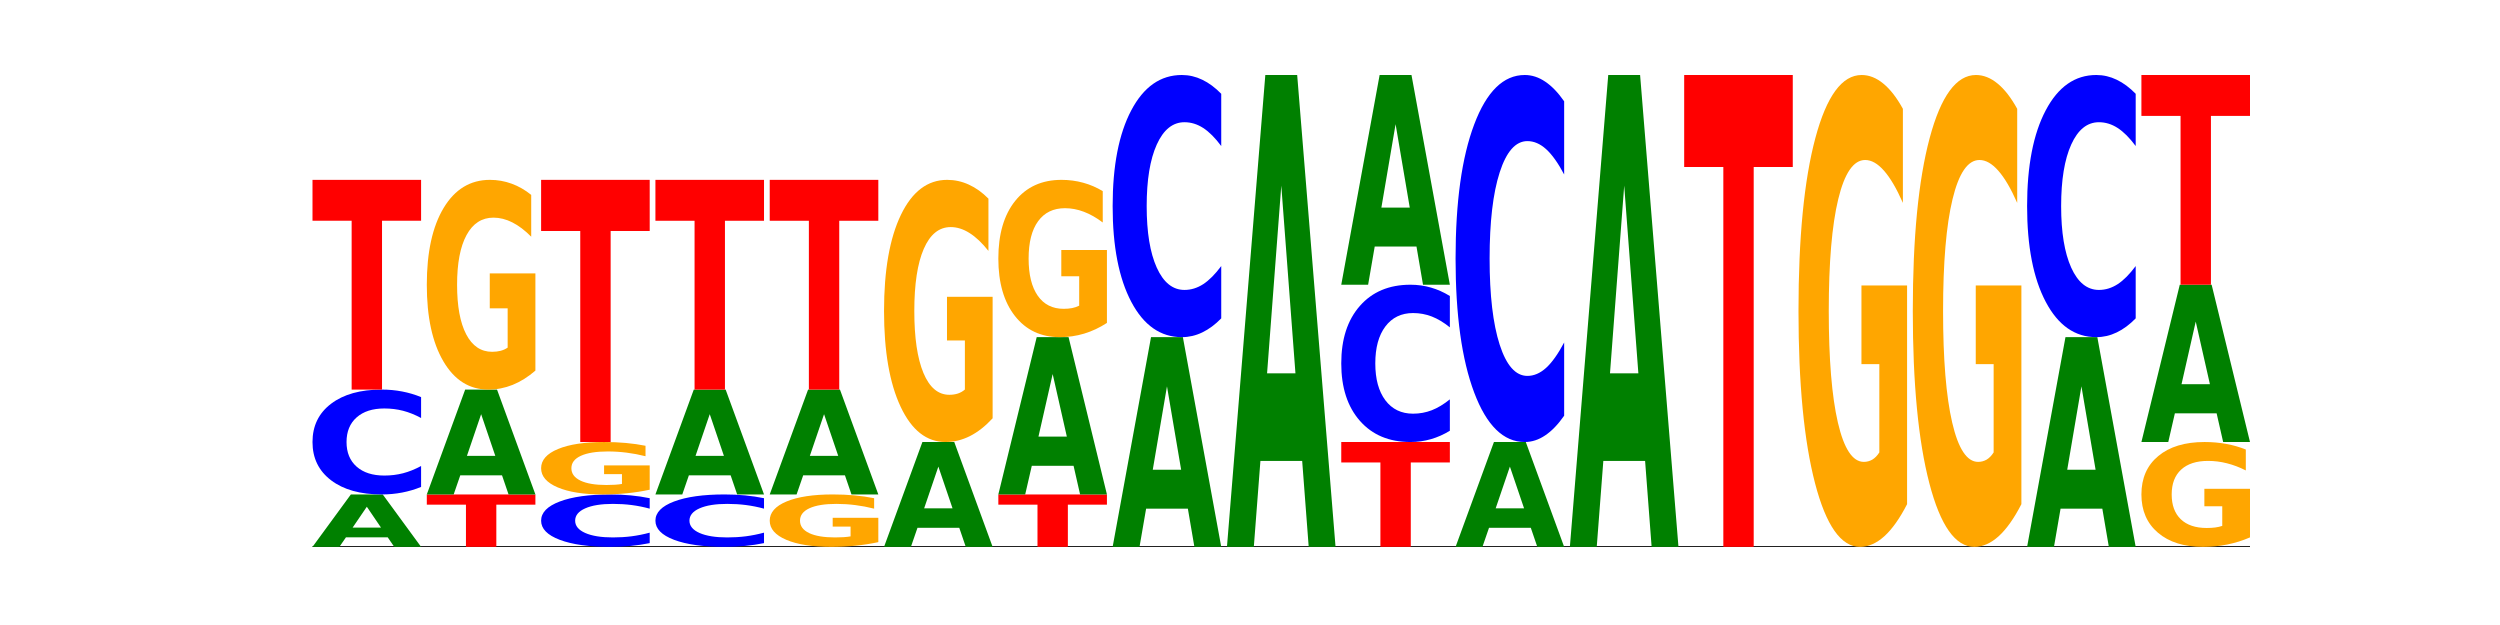 <?xml version="1.0" encoding="utf-8" standalone="no"?>
<!DOCTYPE svg PUBLIC "-//W3C//DTD SVG 1.1//EN"
  "http://www.w3.org/Graphics/SVG/1.1/DTD/svg11.dtd">
<!-- Created with matplotlib (https://matplotlib.org/) -->
<svg height="180pt" version="1.1" viewBox="0 0 720 180" width="720pt" xmlns="http://www.w3.org/2000/svg" xmlns:xlink="http://www.w3.org/1999/xlink">
 <defs>
  <style type="text/css">*{stroke-linecap:butt;stroke-linejoin:round;}</style>
 </defs>
 <g id="figure_1">
  <g id="patch_1">
   <path d="M 0 180 
L 720 180 
L 720 0 
L 0 0 
z
" style="fill:none;"/>
  </g>
  <g id="axes_1">
   <g id="line2d_1">
    <path clip-path="url(#pe8104cd37e)" d="M 90 157.5 
L 648 157.5 
" style="fill:none;stroke:#000000;stroke-linecap:square;stroke-width:0.5;"/>
   </g>
   <g id="patch_2">
    <path clip-path="url(#pe8104cd37e)" d="M 111.664 154.749 
L 99.636 154.749 
L 97.737 157.5 
L 90 157.5 
L 101.049 142.4 
L 110.225 142.4 
L 121.274 157.5 
L 113.544 157.5 
z
M 101.554 151.947 
L 109.726 151.947 
L 105.647 145.94 
z
" style="fill:#008000;"/>
   </g>
   <g id="patch_3">
    <path clip-path="url(#pe8104cd37e)" d="M 121.274 140.235 
Q 118.658 141.308 115.829 141.851 
Q 113.001 142.4 109.92 142.4 
Q 100.732 142.4 95.366 138.333 
Q 90 134.265 90 127.309 
Q 90 120.329 95.366 116.267 
Q 100.732 112.2 109.92 112.2 
Q 113.001 112.2 115.829 112.749 
Q 118.658 113.292 121.274 114.365 
L 121.274 120.385 
Q 118.635 118.962 116.074 118.301 
Q 113.513 117.64 110.684 117.64 
Q 105.61 117.64 102.702 120.216 
Q 99.802 122.787 99.802 127.309 
Q 99.802 131.813 102.702 134.39 
Q 105.61 136.96 110.684 136.96 
Q 113.513 136.96 116.074 136.299 
Q 118.635 135.631 121.274 134.209 
z
" style="fill:#0000ff;"/>
   </g>
   <g id="patch_4">
    <path clip-path="url(#pe8104cd37e)" d="M 90 51.8 
L 121.274 51.8 
L 121.274 63.58 
L 110.023 63.58 
L 110.023 112.2 
L 101.273 112.2 
L 101.273 63.58 
L 90 63.58 
z
" style="fill:#ff0000;"/>
   </g>
   <g id="patch_5">
    <path clip-path="url(#pe8104cd37e)" d="M 122.92 142.4 
L 154.195 142.4 
L 154.195 145.345 
L 142.943 145.345 
L 142.943 157.5 
L 134.194 157.5 
L 134.194 145.345 
L 122.92 145.345 
z
" style="fill:#ff0000;"/>
   </g>
   <g id="patch_6">
    <path clip-path="url(#pe8104cd37e)" d="M 144.584 136.899 
L 132.557 136.899 
L 130.657 142.4 
L 122.92 142.4 
L 133.97 112.2 
L 143.145 112.2 
L 154.195 142.4 
L 146.464 142.4 
z
M 134.475 131.293 
L 142.647 131.293 
L 138.567 119.281 
z
" style="fill:#008000;"/>
   </g>
   <g id="patch_7">
    <path clip-path="url(#pe8104cd37e)" d="M 154.195 106.735 
Q 151.041 109.468 147.648 110.84 
Q 144.256 112.2 140.639 112.2 
Q 132.467 112.2 127.694 104.065 
Q 122.92 95.93 122.92 82.019 
Q 122.92 67.945 127.778 59.872 
Q 132.642 51.8 141.102 51.8 
Q 144.361 51.8 147.347 52.898 
Q 150.34 53.983 152.989 56.129 
L 152.989 68.17 
Q 150.256 65.412 147.55 64.052 
Q 144.845 62.68 142.125 62.68 
Q 137.093 62.68 134.366 67.695 
Q 131.64 72.699 131.64 82.019 
Q 131.64 91.252 134.268 96.292 
Q 136.896 101.32 141.733 101.32 
Q 143.05 101.32 144.179 101.033 
Q 145.307 100.734 146.204 100.11 
L 146.204 88.806 
L 141.053 88.806 
L 141.053 78.737 
L 154.195 78.737 
z
" style="fill:#ffa600;"/>
   </g>
   <g id="patch_8">
    <path clip-path="url(#pe8104cd37e)" d="M 187.115 156.418 
Q 184.499 156.954 181.67 157.226 
Q 178.841 157.5 175.76 157.5 
Q 166.573 157.5 161.207 155.466 
Q 155.841 153.433 155.841 149.955 
Q 155.841 146.464 161.207 144.434 
Q 166.573 142.4 175.76 142.4 
Q 178.841 142.4 181.67 142.674 
Q 184.499 142.946 187.115 143.482 
L 187.115 146.492 
Q 184.475 145.781 181.914 145.451 
Q 179.354 145.12 176.525 145.12 
Q 171.45 145.12 168.543 146.408 
Q 165.643 147.693 165.643 149.955 
Q 165.643 152.207 168.543 153.495 
Q 171.45 154.78 176.525 154.78 
Q 179.354 154.78 181.914 154.449 
Q 184.475 154.116 187.115 153.405 
z
" style="fill:#0000ff;"/>
   </g>
   <g id="patch_9">
    <path clip-path="url(#pe8104cd37e)" d="M 187.115 141.034 
Q 183.961 141.717 180.569 142.06 
Q 177.176 142.4 173.56 142.4 
Q 165.387 142.4 160.614 140.366 
Q 155.841 138.333 155.841 134.855 
Q 155.841 131.336 160.698 129.318 
Q 165.562 127.3 174.022 127.3 
Q 177.281 127.3 180.267 127.574 
Q 183.26 127.846 185.909 128.382 
L 185.909 131.392 
Q 183.176 130.703 180.47 130.363 
Q 177.765 130.02 175.045 130.02 
Q 170.013 130.02 167.286 131.274 
Q 164.56 132.525 164.56 134.855 
Q 164.56 137.163 167.188 138.423 
Q 169.817 139.68 174.653 139.68 
Q 175.971 139.68 177.099 139.608 
Q 178.228 139.533 179.125 139.378 
L 179.125 136.552 
L 173.973 136.552 
L 173.973 134.034 
L 187.115 134.034 
z
" style="fill:#ffa600;"/>
   </g>
   <g id="patch_10">
    <path clip-path="url(#pe8104cd37e)" d="M 155.841 51.8 
L 187.115 51.8 
L 187.115 66.525 
L 175.864 66.525 
L 175.864 127.3 
L 167.114 127.3 
L 167.114 66.525 
L 155.841 66.525 
z
" style="fill:#ff0000;"/>
   </g>
   <g id="patch_11">
    <path clip-path="url(#pe8104cd37e)" d="M 220.035 156.418 
Q 217.419 156.954 214.591 157.226 
Q 211.762 157.5 208.681 157.5 
Q 199.493 157.5 194.127 155.466 
Q 188.761 153.433 188.761 149.955 
Q 188.761 146.464 194.127 144.434 
Q 199.493 142.4 208.681 142.4 
Q 211.762 142.4 214.591 142.674 
Q 217.419 142.946 220.035 143.482 
L 220.035 146.492 
Q 217.396 145.781 214.835 145.451 
Q 212.274 145.12 209.445 145.12 
Q 204.371 145.12 201.463 146.408 
Q 198.563 147.693 198.563 149.955 
Q 198.563 152.207 201.463 153.495 
Q 204.371 154.78 209.445 154.78 
Q 212.274 154.78 214.835 154.449 
Q 217.396 154.116 220.035 153.405 
z
" style="fill:#0000ff;"/>
   </g>
   <g id="patch_12">
    <path clip-path="url(#pe8104cd37e)" d="M 210.425 136.899 
L 198.397 136.899 
L 196.498 142.4 
L 188.761 142.4 
L 199.81 112.2 
L 208.986 112.2 
L 220.035 142.4 
L 212.305 142.4 
z
M 200.315 131.293 
L 208.487 131.293 
L 204.408 119.281 
z
" style="fill:#008000;"/>
   </g>
   <g id="patch_13">
    <path clip-path="url(#pe8104cd37e)" d="M 188.761 51.8 
L 220.035 51.8 
L 220.035 63.58 
L 208.784 63.58 
L 208.784 112.2 
L 200.034 112.2 
L 200.034 63.58 
L 188.761 63.58 
z
" style="fill:#ff0000;"/>
   </g>
   <g id="patch_14">
    <path clip-path="url(#pe8104cd37e)" d="M 252.956 156.134 
Q 249.802 156.817 246.409 157.16 
Q 243.017 157.5 239.4 157.5 
Q 231.228 157.5 226.455 155.466 
Q 221.681 153.433 221.681 149.955 
Q 221.681 146.436 226.539 144.418 
Q 231.403 142.4 239.863 142.4 
Q 243.122 142.4 246.108 142.674 
Q 249.101 142.946 251.75 143.482 
L 251.75 146.492 
Q 249.017 145.803 246.311 145.463 
Q 243.606 145.12 240.886 145.12 
Q 235.854 145.12 233.127 146.374 
Q 230.401 147.625 230.401 149.955 
Q 230.401 152.263 233.029 153.523 
Q 235.657 154.78 240.494 154.78 
Q 241.811 154.78 242.94 154.708 
Q 244.068 154.633 244.965 154.478 
L 244.965 151.652 
L 239.814 151.652 
L 239.814 149.134 
L 252.956 149.134 
z
" style="fill:#ffa600;"/>
   </g>
   <g id="patch_15">
    <path clip-path="url(#pe8104cd37e)" d="M 243.345 136.899 
L 231.318 136.899 
L 229.418 142.4 
L 221.681 142.4 
L 232.731 112.2 
L 241.906 112.2 
L 252.956 142.4 
L 245.225 142.4 
z
M 233.236 131.293 
L 241.408 131.293 
L 237.328 119.281 
z
" style="fill:#008000;"/>
   </g>
   <g id="patch_16">
    <path clip-path="url(#pe8104cd37e)" d="M 221.681 51.8 
L 252.956 51.8 
L 252.956 63.58 
L 241.704 63.58 
L 241.704 112.2 
L 232.955 112.2 
L 232.955 63.58 
L 221.681 63.58 
z
" style="fill:#ff0000;"/>
   </g>
   <g id="patch_17">
    <path clip-path="url(#pe8104cd37e)" d="M 276.266 151.999 
L 264.238 151.999 
L 262.339 157.5 
L 254.602 157.5 
L 265.651 127.3 
L 274.827 127.3 
L 285.876 157.5 
L 278.145 157.5 
z
M 266.156 146.393 
L 274.328 146.393 
L 270.249 134.381 
z
" style="fill:#008000;"/>
   </g>
   <g id="patch_18">
    <path clip-path="url(#pe8104cd37e)" d="M 285.876 120.469 
Q 282.722 123.884 279.33 125.6 
Q 275.937 127.3 272.321 127.3 
Q 264.148 127.3 259.375 117.131 
Q 254.602 106.963 254.602 89.573 
Q 254.602 71.981 259.459 61.891 
Q 264.323 51.8 272.783 51.8 
Q 276.042 51.8 279.028 53.172 
Q 282.021 54.529 284.671 57.212 
L 284.671 72.262 
Q 281.937 68.815 279.232 67.115 
Q 276.526 65.4 273.807 65.4 
Q 268.774 65.4 266.048 71.669 
Q 263.321 77.923 263.321 89.573 
Q 263.321 101.114 265.949 107.415 
Q 268.578 113.7 273.414 113.7 
Q 274.732 113.7 275.86 113.342 
Q 276.989 112.967 277.886 112.188 
L 277.886 98.058 
L 272.734 98.058 
L 272.734 85.472 
L 285.876 85.472 
z
" style="fill:#ffa600;"/>
   </g>
   <g id="patch_19">
    <path clip-path="url(#pe8104cd37e)" d="M 287.522 142.4 
L 318.796 142.4 
L 318.796 145.345 
L 307.545 145.345 
L 307.545 157.5 
L 298.795 157.5 
L 298.795 145.345 
L 287.522 145.345 
z
" style="fill:#ff0000;"/>
   </g>
   <g id="patch_20">
    <path clip-path="url(#pe8104cd37e)" d="M 309.186 134.148 
L 297.158 134.148 
L 295.259 142.4 
L 287.522 142.4 
L 298.571 97.1 
L 307.747 97.1 
L 318.796 142.4 
L 311.066 142.4 
z
M 299.077 125.74 
L 307.248 125.74 
L 303.169 107.721 
z
" style="fill:#008000;"/>
   </g>
   <g id="patch_21">
    <path clip-path="url(#pe8104cd37e)" d="M 318.796 93.001 
Q 315.642 95.051 312.25 96.08 
Q 308.858 97.1 305.241 97.1 
Q 297.068 97.1 292.295 90.999 
Q 287.522 84.898 287.522 74.464 
Q 287.522 63.909 292.379 57.854 
Q 297.244 51.8 305.704 51.8 
Q 308.963 51.8 311.949 52.623 
Q 314.941 53.438 317.591 55.047 
L 317.591 64.077 
Q 314.857 62.009 312.152 60.989 
Q 309.446 59.96 306.727 59.96 
Q 301.694 59.96 298.968 63.722 
Q 296.241 67.474 296.241 74.464 
Q 296.241 81.389 298.87 85.169 
Q 301.498 88.94 306.334 88.94 
Q 307.652 88.94 308.781 88.725 
Q 309.909 88.5 310.806 88.033 
L 310.806 79.555 
L 305.655 79.555 
L 305.655 72.003 
L 318.796 72.003 
z
" style="fill:#ffa600;"/>
   </g>
   <g id="patch_22">
    <path clip-path="url(#pe8104cd37e)" d="M 342.106 146.497 
L 330.079 146.497 
L 328.18 157.5 
L 320.442 157.5 
L 331.492 97.1 
L 340.668 97.1 
L 351.717 157.5 
L 343.986 157.5 
z
M 331.997 135.287 
L 340.169 135.287 
L 336.089 111.262 
z
" style="fill:#008000;"/>
   </g>
   <g id="patch_23">
    <path clip-path="url(#pe8104cd37e)" d="M 351.717 91.688 
Q 349.101 94.371 346.272 95.728 
Q 343.443 97.1 340.362 97.1 
Q 331.175 97.1 325.809 86.931 
Q 320.442 76.763 320.442 59.373 
Q 320.442 41.922 325.809 31.769 
Q 331.175 21.6 340.362 21.6 
Q 343.443 21.6 346.272 22.972 
Q 349.101 24.329 351.717 27.012 
L 351.717 42.062 
Q 349.077 38.506 346.516 36.853 
Q 343.955 35.2 341.127 35.2 
Q 336.052 35.2 333.144 41.641 
Q 330.245 48.066 330.245 59.373 
Q 330.245 70.634 333.144 77.075 
Q 336.052 83.5 341.127 83.5 
Q 343.955 83.5 346.516 81.847 
Q 349.077 80.178 351.717 76.623 
z
" style="fill:#0000ff;"/>
   </g>
   <g id="patch_24">
    <path clip-path="url(#pe8104cd37e)" d="M 375.027 132.743 
L 362.999 132.743 
L 361.1 157.5 
L 353.363 157.5 
L 364.412 21.6 
L 373.588 21.6 
L 384.637 157.5 
L 376.907 157.5 
z
M 364.917 107.52 
L 373.089 107.52 
L 369.01 53.463 
z
" style="fill:#008000;"/>
   </g>
   <g id="patch_25">
    <path clip-path="url(#pe8104cd37e)" d="M 386.283 127.3 
L 417.558 127.3 
L 417.558 133.19 
L 406.306 133.19 
L 406.306 157.5 
L 397.556 157.5 
L 397.556 133.19 
L 386.283 133.19 
z
" style="fill:#ff0000;"/>
   </g>
   <g id="patch_26">
    <path clip-path="url(#pe8104cd37e)" d="M 417.558 124.053 
Q 414.941 125.662 412.113 126.477 
Q 409.284 127.3 406.203 127.3 
Q 397.015 127.3 391.649 121.199 
Q 386.283 115.098 386.283 104.664 
Q 386.283 94.193 391.649 88.101 
Q 397.015 82 406.203 82 
Q 409.284 82 412.113 82.823 
Q 414.941 83.638 417.558 85.247 
L 417.558 94.277 
Q 414.918 92.144 412.357 91.152 
Q 409.796 90.16 406.967 90.16 
Q 401.893 90.16 398.985 94.024 
Q 396.085 97.88 396.085 104.664 
Q 396.085 111.42 398.985 115.285 
Q 401.893 119.14 406.967 119.14 
Q 409.796 119.14 412.357 118.148 
Q 414.918 117.147 417.558 115.014 
z
" style="fill:#0000ff;"/>
   </g>
   <g id="patch_27">
    <path clip-path="url(#pe8104cd37e)" d="M 407.947 70.997 
L 395.919 70.997 
L 394.02 82 
L 386.283 82 
L 397.332 21.6 
L 406.508 21.6 
L 417.558 82 
L 409.827 82 
z
M 397.838 59.787 
L 406.009 59.787 
L 401.93 35.762 
z
" style="fill:#008000;"/>
   </g>
   <g id="patch_28">
    <path clip-path="url(#pe8104cd37e)" d="M 440.867 151.999 
L 428.84 151.999 
L 426.941 157.5 
L 419.204 157.5 
L 430.253 127.3 
L 439.429 127.3 
L 450.478 157.5 
L 442.747 157.5 
z
M 430.758 146.393 
L 438.93 146.393 
L 434.85 134.381 
z
" style="fill:#008000;"/>
   </g>
   <g id="patch_29">
    <path clip-path="url(#pe8104cd37e)" d="M 450.478 119.723 
Q 447.862 123.479 445.033 125.379 
Q 442.204 127.3 439.123 127.3 
Q 429.936 127.3 424.57 113.064 
Q 419.204 98.828 419.204 74.483 
Q 419.204 50.05 424.57 35.836 
Q 429.936 21.6 439.123 21.6 
Q 442.204 21.6 445.033 23.521 
Q 447.862 25.421 450.478 29.177 
L 450.478 50.247 
Q 447.838 45.268 445.277 42.954 
Q 442.716 40.64 439.888 40.64 
Q 434.813 40.64 431.906 49.657 
Q 429.006 58.653 429.006 74.483 
Q 429.006 90.247 431.906 99.265 
Q 434.813 108.26 439.888 108.26 
Q 442.716 108.26 445.277 105.946 
Q 447.838 103.61 450.478 98.632 
z
" style="fill:#0000ff;"/>
   </g>
   <g id="patch_30">
    <path clip-path="url(#pe8104cd37e)" d="M 473.788 132.743 
L 461.76 132.743 
L 459.861 157.5 
L 452.124 157.5 
L 463.173 21.6 
L 472.349 21.6 
L 483.398 157.5 
L 475.668 157.5 
z
M 463.678 107.52 
L 471.85 107.52 
L 467.771 53.463 
z
" style="fill:#008000;"/>
   </g>
   <g id="patch_31">
    <path clip-path="url(#pe8104cd37e)" d="M 485.044 21.6 
L 516.319 21.6 
L 516.319 48.104 
L 505.067 48.104 
L 505.067 157.5 
L 496.318 157.5 
L 496.318 48.104 
L 485.044 48.104 
z
" style="fill:#ff0000;"/>
   </g>
   <g id="patch_32">
    <path clip-path="url(#pe8104cd37e)" d="M 549.239 145.204 
Q 546.085 151.352 542.692 154.44 
Q 539.3 157.5 535.683 157.5 
Q 527.511 157.5 522.738 139.197 
Q 517.965 120.893 517.965 89.592 
Q 517.965 57.926 522.822 39.763 
Q 527.686 21.6 536.146 21.6 
Q 539.405 21.6 542.391 24.07 
Q 545.384 26.513 548.033 31.341 
L 548.033 58.431 
Q 545.3 52.227 542.594 49.167 
Q 539.889 46.079 537.169 46.079 
Q 532.137 46.079 529.41 57.365 
Q 526.684 68.622 526.684 89.592 
Q 526.684 110.366 529.312 121.707 
Q 531.941 133.021 536.777 133.021 
Q 538.095 133.021 539.223 132.375 
Q 540.351 131.701 541.249 130.298 
L 541.249 104.864 
L 536.097 104.864 
L 536.097 82.209 
L 549.239 82.209 
z
" style="fill:#ffa600;"/>
   </g>
   <g id="patch_33">
    <path clip-path="url(#pe8104cd37e)" d="M 582.159 145.204 
Q 579.005 151.352 575.613 154.44 
Q 572.22 157.5 568.604 157.5 
Q 560.431 157.5 555.658 139.197 
Q 550.885 120.893 550.885 89.592 
Q 550.885 57.926 555.742 39.763 
Q 560.606 21.6 569.066 21.6 
Q 572.326 21.6 575.311 24.07 
Q 578.304 26.513 580.954 31.341 
L 580.954 58.431 
Q 578.22 52.227 575.515 49.167 
Q 572.809 46.079 570.09 46.079 
Q 565.057 46.079 562.331 57.365 
Q 559.604 68.622 559.604 89.592 
Q 559.604 110.366 562.233 121.707 
Q 564.861 133.021 569.697 133.021 
Q 571.015 133.021 572.143 132.375 
Q 573.272 131.701 574.169 130.298 
L 574.169 104.864 
L 569.017 104.864 
L 569.017 82.209 
L 582.159 82.209 
z
" style="fill:#ffa600;"/>
   </g>
   <g id="patch_34">
    <path clip-path="url(#pe8104cd37e)" d="M 605.469 146.497 
L 593.441 146.497 
L 591.542 157.5 
L 583.805 157.5 
L 594.855 97.1 
L 604.03 97.1 
L 615.08 157.5 
L 607.349 157.5 
z
M 595.36 135.287 
L 603.532 135.287 
L 599.452 111.262 
z
" style="fill:#008000;"/>
   </g>
   <g id="patch_35">
    <path clip-path="url(#pe8104cd37e)" d="M 615.08 91.688 
Q 612.464 94.371 609.635 95.728 
Q 606.806 97.1 603.725 97.1 
Q 594.537 97.1 589.171 86.931 
Q 583.805 76.763 583.805 59.373 
Q 583.805 41.922 589.171 31.769 
Q 594.537 21.6 603.725 21.6 
Q 606.806 21.6 609.635 22.972 
Q 612.464 24.329 615.08 27.012 
L 615.08 42.062 
Q 612.44 38.506 609.879 36.853 
Q 607.318 35.2 604.489 35.2 
Q 599.415 35.2 596.507 41.641 
Q 593.608 48.066 593.608 59.373 
Q 593.608 70.634 596.507 77.075 
Q 599.415 83.5 604.489 83.5 
Q 607.318 83.5 609.879 81.847 
Q 612.44 80.178 615.08 76.623 
z
" style="fill:#0000ff;"/>
   </g>
   <g id="patch_36">
    <path clip-path="url(#pe8104cd37e)" d="M 648 154.768 
Q 644.846 156.134 641.454 156.82 
Q 638.061 157.5 634.445 157.5 
Q 626.272 157.5 621.499 153.433 
Q 616.726 149.365 616.726 142.409 
Q 616.726 135.372 621.583 131.336 
Q 626.447 127.3 634.907 127.3 
Q 638.166 127.3 641.152 127.849 
Q 644.145 128.392 646.794 129.465 
L 646.794 135.485 
Q 644.061 134.106 641.355 133.426 
Q 638.65 132.74 635.93 132.74 
Q 630.898 132.74 628.171 135.248 
Q 625.445 137.749 625.445 142.409 
Q 625.445 147.026 628.073 149.546 
Q 630.702 152.06 635.538 152.06 
Q 636.856 152.06 637.984 151.917 
Q 639.113 151.767 640.01 151.455 
L 640.01 145.803 
L 634.858 145.803 
L 634.858 140.769 
L 648 140.769 
z
" style="fill:#ffa600;"/>
   </g>
   <g id="patch_37">
    <path clip-path="url(#pe8104cd37e)" d="M 638.389 119.048 
L 626.362 119.048 
L 624.463 127.3 
L 616.726 127.3 
L 627.775 82 
L 636.951 82 
L 648 127.3 
L 640.269 127.3 
z
M 628.28 110.64 
L 636.452 110.64 
L 632.372 92.621 
z
" style="fill:#008000;"/>
   </g>
   <g id="patch_38">
    <path clip-path="url(#pe8104cd37e)" d="M 616.726 21.6 
L 648 21.6 
L 648 33.38 
L 636.749 33.38 
L 636.749 82 
L 627.999 82 
L 627.999 33.38 
L 616.726 33.38 
z
" style="fill:#ff0000;"/>
   </g>
  </g>
 </g>
 <defs>
  <clipPath id="pe8104cd37e">
   <rect height="135.9" width="558" x="90" y="21.6"/>
  </clipPath>
 </defs>
</svg>
